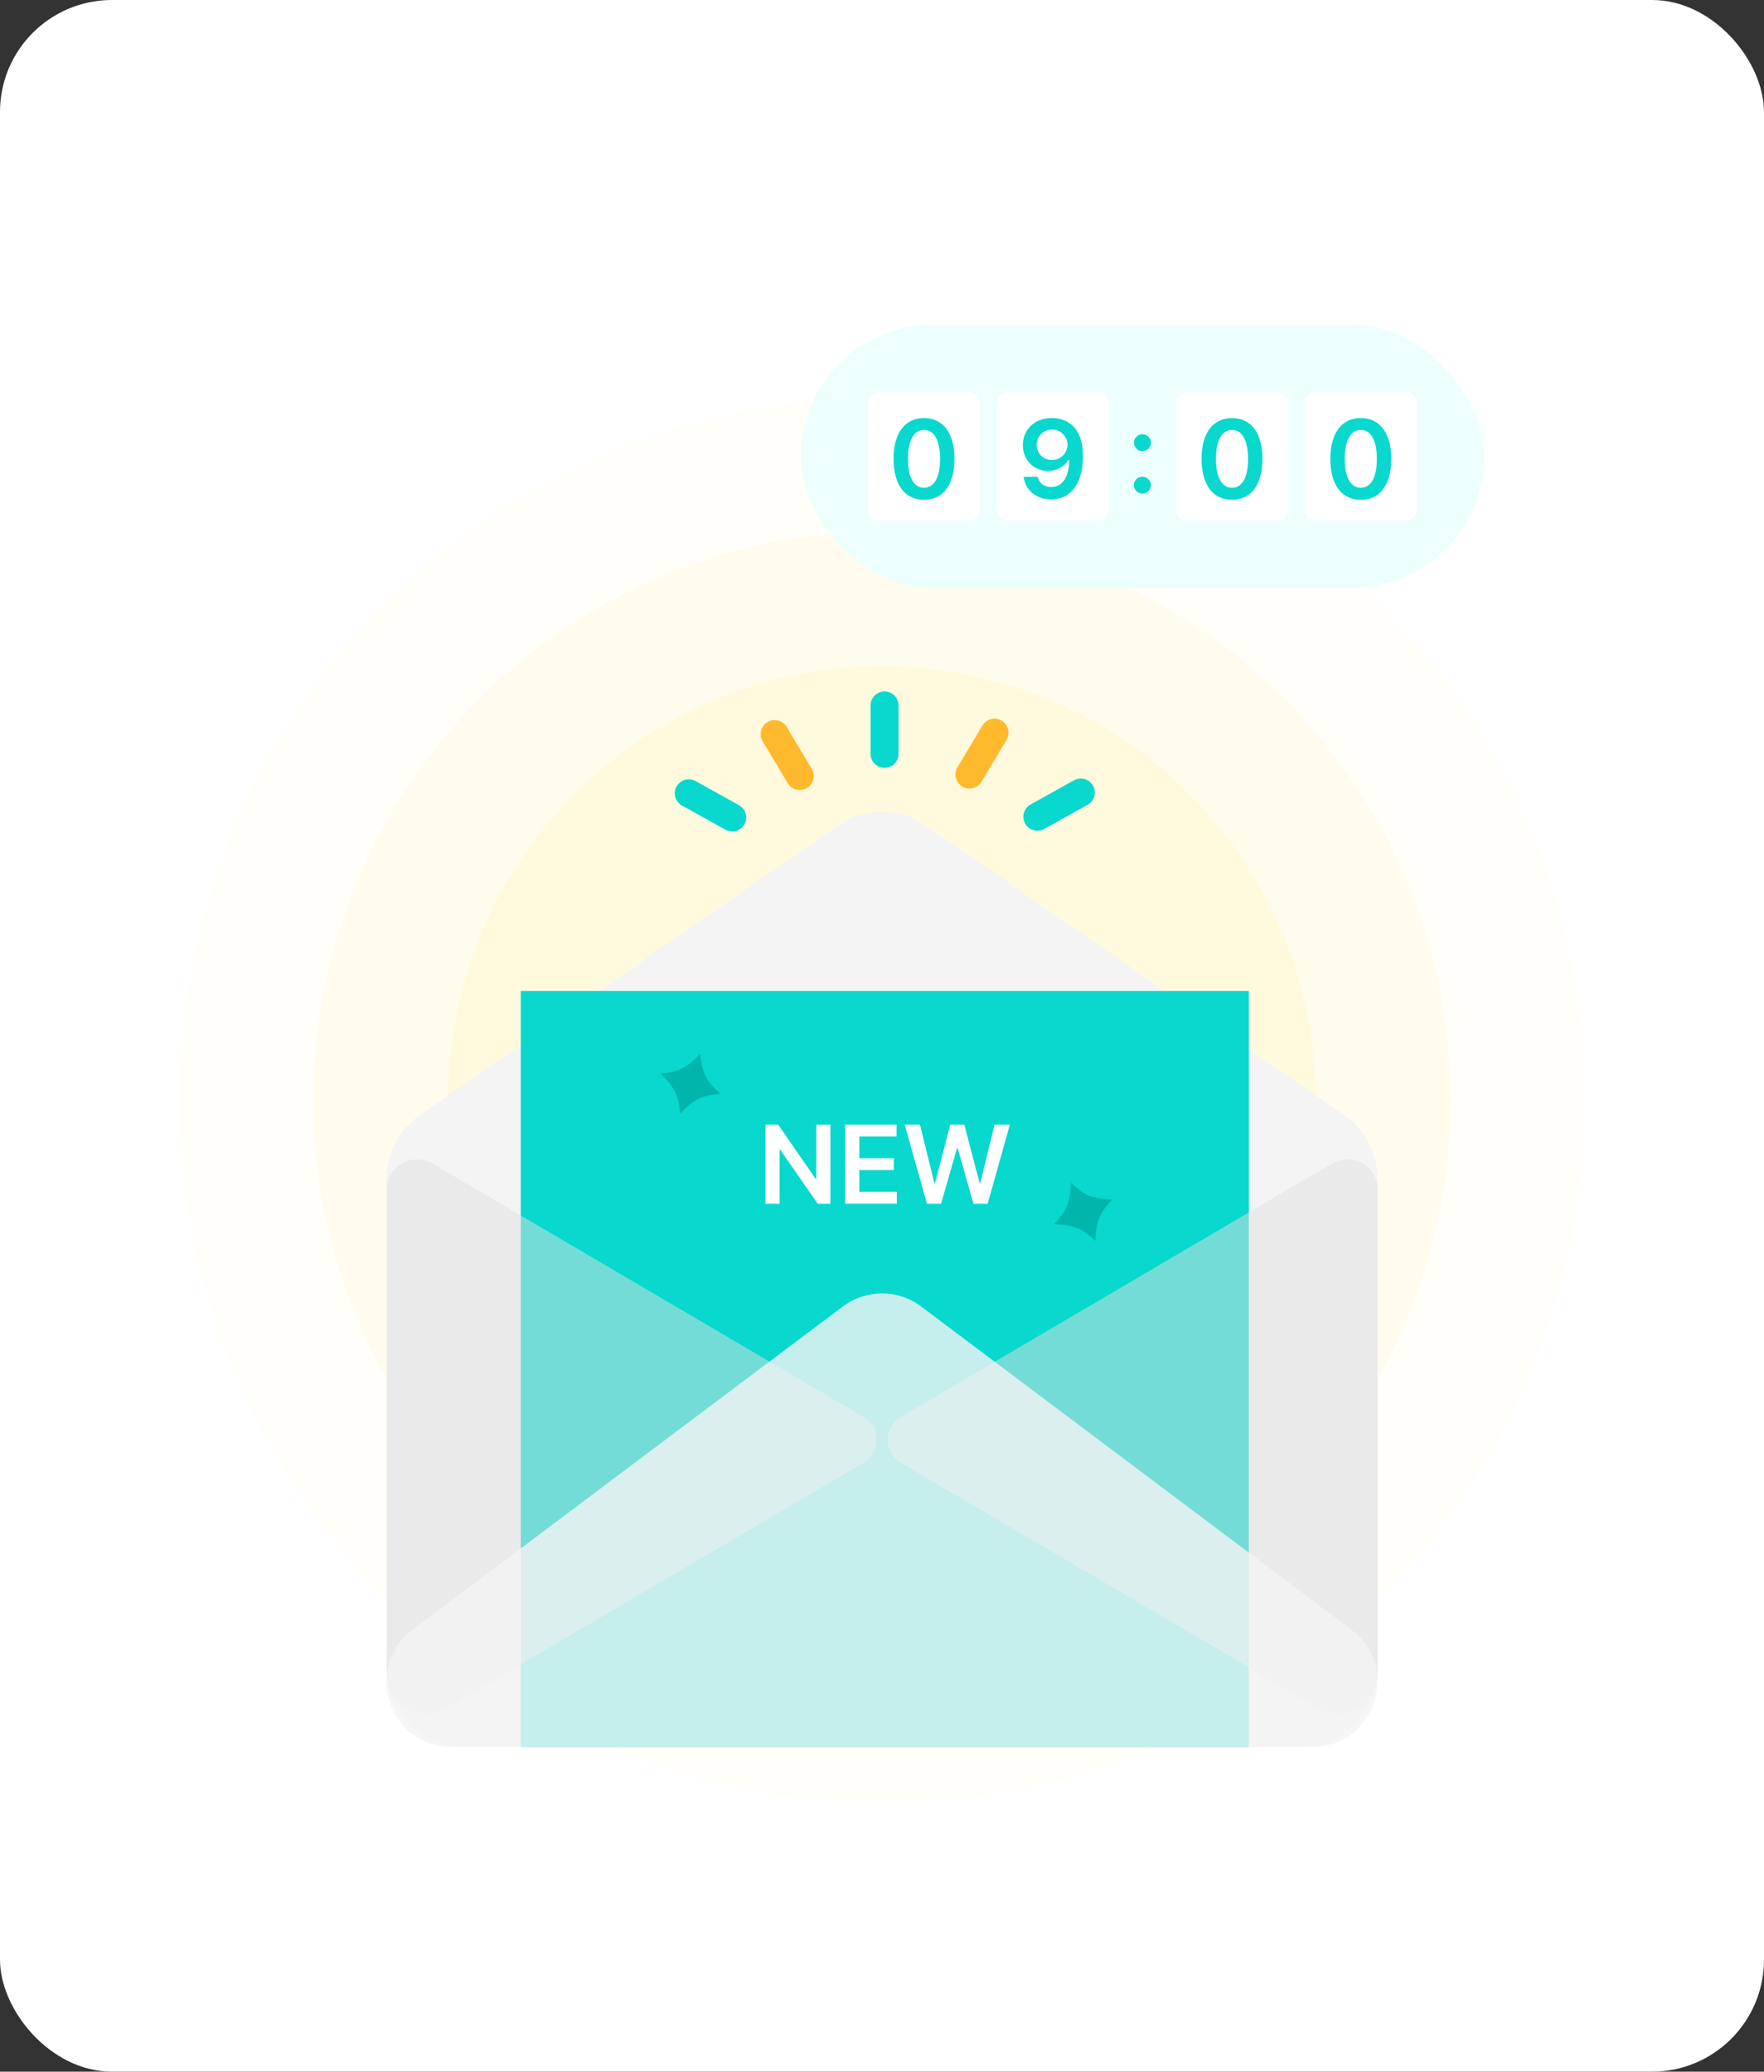 <svg width="315" height="370" viewBox="0 0 315 370" fill="none" xmlns="http://www.w3.org/2000/svg">
<rect x="0" y="0" width="315" height="370" fill="#333333" stroke="none"/>
<rect y="-0" width="315" height="370" rx="20" fill="white"/>
<circle opacity="0.2" cx="157.5" cy="196.5" r="125.5" fill="#FFFADD"/>
<circle opacity="0.4" cx="157.5" cy="196.5" r="101.5" fill="#FFFADD"/>
<circle cx="157.5" cy="196.5" r="77.5" fill="#FFFADD"/>
<path d="M69 298.138V210.587C69 206.027 71.228 201.757 74.967 199.172L149.674 147.447C154.385 144.182 160.615 144.182 165.333 147.447L240.033 199.172C243.772 201.757 246 206.027 246 210.587V298.138C246 305.797 239.826 312 232.204 312H82.796C75.181 312 69 305.797 69 298.138Z" fill="#F4F4F4"/>
<path d="M223 177H93V312H223V177Z" fill="#08D8CD"/>
<path opacity="0.5" d="M154.237 253.075L77.214 207.81C73.604 205.688 69.069 208.306 69.069 212.509V298.953C69.069 304.431 74.981 307.841 79.68 305.078L154.237 261.267C157.354 259.434 157.354 254.901 154.237 253.068V253.075Z" fill="#E0E0E0"/>
<path opacity="0.5" d="M160.832 253.075L237.855 207.81C241.465 205.688 246 208.306 246 212.509V298.953C246 304.431 240.088 307.841 235.389 305.078L160.832 261.267C157.715 259.434 157.715 254.901 160.832 253.068V253.075Z" fill="#E0E0E0"/>
<path opacity="0.8" d="M150.532 233.318L73.666 291.071C64.74 297.774 69.475 312 80.635 312H234.365C245.524 312 250.26 297.774 241.334 291.071L164.468 233.324C160.34 230.225 154.66 230.225 150.532 233.324V233.318Z" fill="#F4F4F4"/>
<path d="M145.754 200.856H148.282V215H146.023L139.325 205.338H139.207V215H136.673V200.856H138.958L145.63 210.525H145.754V200.856ZM160.144 215H150.911V200.856H160.096V202.997H153.445V206.851H159.613V208.985H153.445V212.859H160.144V215ZM168.049 215H165.528L161.55 200.856H164.278L166.84 211.271H166.971L169.692 200.856H172.192L174.927 211.278H175.045L177.607 200.856H180.342L176.357 215H173.836L171.005 205.055H170.894L168.049 215Z" fill="white"/>
<path d="M198.603 214.228C196.3 216.732 195.694 218.213 195.623 221.619C193.126 219.319 191.648 218.716 188.245 218.653C190.549 216.148 191.155 214.668 191.226 211.262C193.723 213.561 195.2 214.165 198.603 214.228Z" fill="#00B5AB"/>
<path d="M128.579 195.343C125.206 195.689 123.777 196.395 121.478 198.903C121.127 195.515 120.42 194.079 117.917 191.766C121.291 191.421 122.719 190.714 125.018 188.206C125.369 191.594 126.076 193.03 128.579 195.343Z" fill="#00B5AB"/>
<path d="M157.955 126V134.634" stroke="#08D8CD" stroke-width="5" stroke-linecap="round" stroke-linejoin="round"/>
<path d="M138.338 131.114L142.812 138.597" stroke="#FFB92C" stroke-width="5" stroke-linecap="round" stroke-linejoin="round"/>
<path d="M123 141.683L130.746 146" stroke="#08D8CD" stroke-width="5" stroke-linecap="round" stroke-linejoin="round"/>
<path d="M193 141.548L185.244 145.866" stroke="#08D8CD" stroke-width="5" stroke-linecap="round" stroke-linejoin="round"/>
<path d="M177.592 130.859L173.118 138.332" stroke="#FFB92C" stroke-width="5" stroke-linecap="round" stroke-linejoin="round"/>
<rect x="143" y="58" width="122" height="47" rx="23.5" fill="#ECFFFD"/>
<rect width="20" height="23" rx="2" transform="matrix(-1 0 0 1 175 70)" fill="white"/>
<rect width="20" height="23" rx="2" transform="matrix(-1 0 0 1 230 70)" fill="white"/>
<rect width="20" height="23" rx="2" transform="matrix(-1 0 0 1 198 70)" fill="white"/>
<rect width="20" height="23" rx="2" transform="matrix(-1 0 0 1 253 70)" fill="white"/>
<path d="M164.999 89.269C168.41 89.262 170.441 86.576 170.434 81.942C170.434 77.322 168.389 74.663 164.999 74.663C161.615 74.663 159.564 77.329 159.564 81.942C159.57 86.59 161.594 89.269 164.999 89.269ZM164.999 87.115C163.231 87.115 162.133 85.34 162.133 81.942C162.139 78.565 163.238 76.783 164.999 76.783C166.767 76.783 167.865 78.565 167.872 81.942C167.872 85.34 166.773 87.115 164.999 87.115Z" fill="#08D8CD"/>
<path d="M219.999 89.269C223.41 89.262 225.441 86.576 225.434 81.942C225.434 77.322 223.389 74.663 219.999 74.663C216.615 74.663 214.564 77.329 214.564 81.942C214.57 86.59 216.594 89.269 219.999 89.269ZM219.999 87.115C218.231 87.115 217.133 85.34 217.133 81.942C217.139 78.565 218.238 76.783 219.999 76.783C221.767 76.783 222.865 78.565 222.872 81.942C222.872 85.34 221.773 87.115 219.999 87.115Z" fill="#08D8CD"/>
<path d="M187.867 74.663C190.629 74.677 193.378 76.334 193.385 81.493C193.385 86.376 191.182 89.193 187.715 89.193C184.98 89.193 183.095 87.495 182.784 85.16H185.298C185.56 86.272 186.423 86.99 187.715 86.99C189.759 86.99 190.905 85.181 190.919 82.149H190.767C190.056 83.371 188.695 84.104 187.148 84.104C184.614 84.104 182.659 82.184 182.653 79.511C182.646 76.742 184.731 74.649 187.867 74.663ZM187.88 76.721C186.292 76.721 185.111 77.936 185.125 79.449C185.132 80.968 186.258 82.163 187.846 82.163C189.414 82.163 190.629 80.892 190.622 79.435C190.615 77.992 189.462 76.721 187.88 76.721Z" fill="#08D8CD"/>
<path d="M243.001 89.269C239.59 89.262 237.559 86.576 237.566 81.942C237.566 77.322 239.611 74.663 243.001 74.663C246.385 74.663 248.436 77.329 248.436 81.942C248.43 86.59 246.406 89.269 243.001 89.269ZM243.001 87.115C244.769 87.115 245.867 85.34 245.867 81.942C245.861 78.565 244.762 76.783 243.001 76.783C241.233 76.783 240.135 78.565 240.128 81.942C240.128 85.34 241.227 87.115 243.001 87.115Z" fill="#08D8CD"/>
<path d="M204.01 80.569C203.181 80.569 202.484 79.892 202.498 79.057C202.484 78.228 203.181 77.558 204.01 77.558C204.825 77.558 205.523 78.228 205.523 79.057C205.523 79.892 204.825 80.569 204.01 80.569ZM204.003 88.152C203.168 88.152 202.477 87.475 202.491 86.639C202.477 85.811 203.168 85.141 204.003 85.141C204.818 85.141 205.509 85.811 205.516 86.639C205.509 87.475 204.818 88.152 204.003 88.152Z" fill="#08D8CD"/>
</svg>
